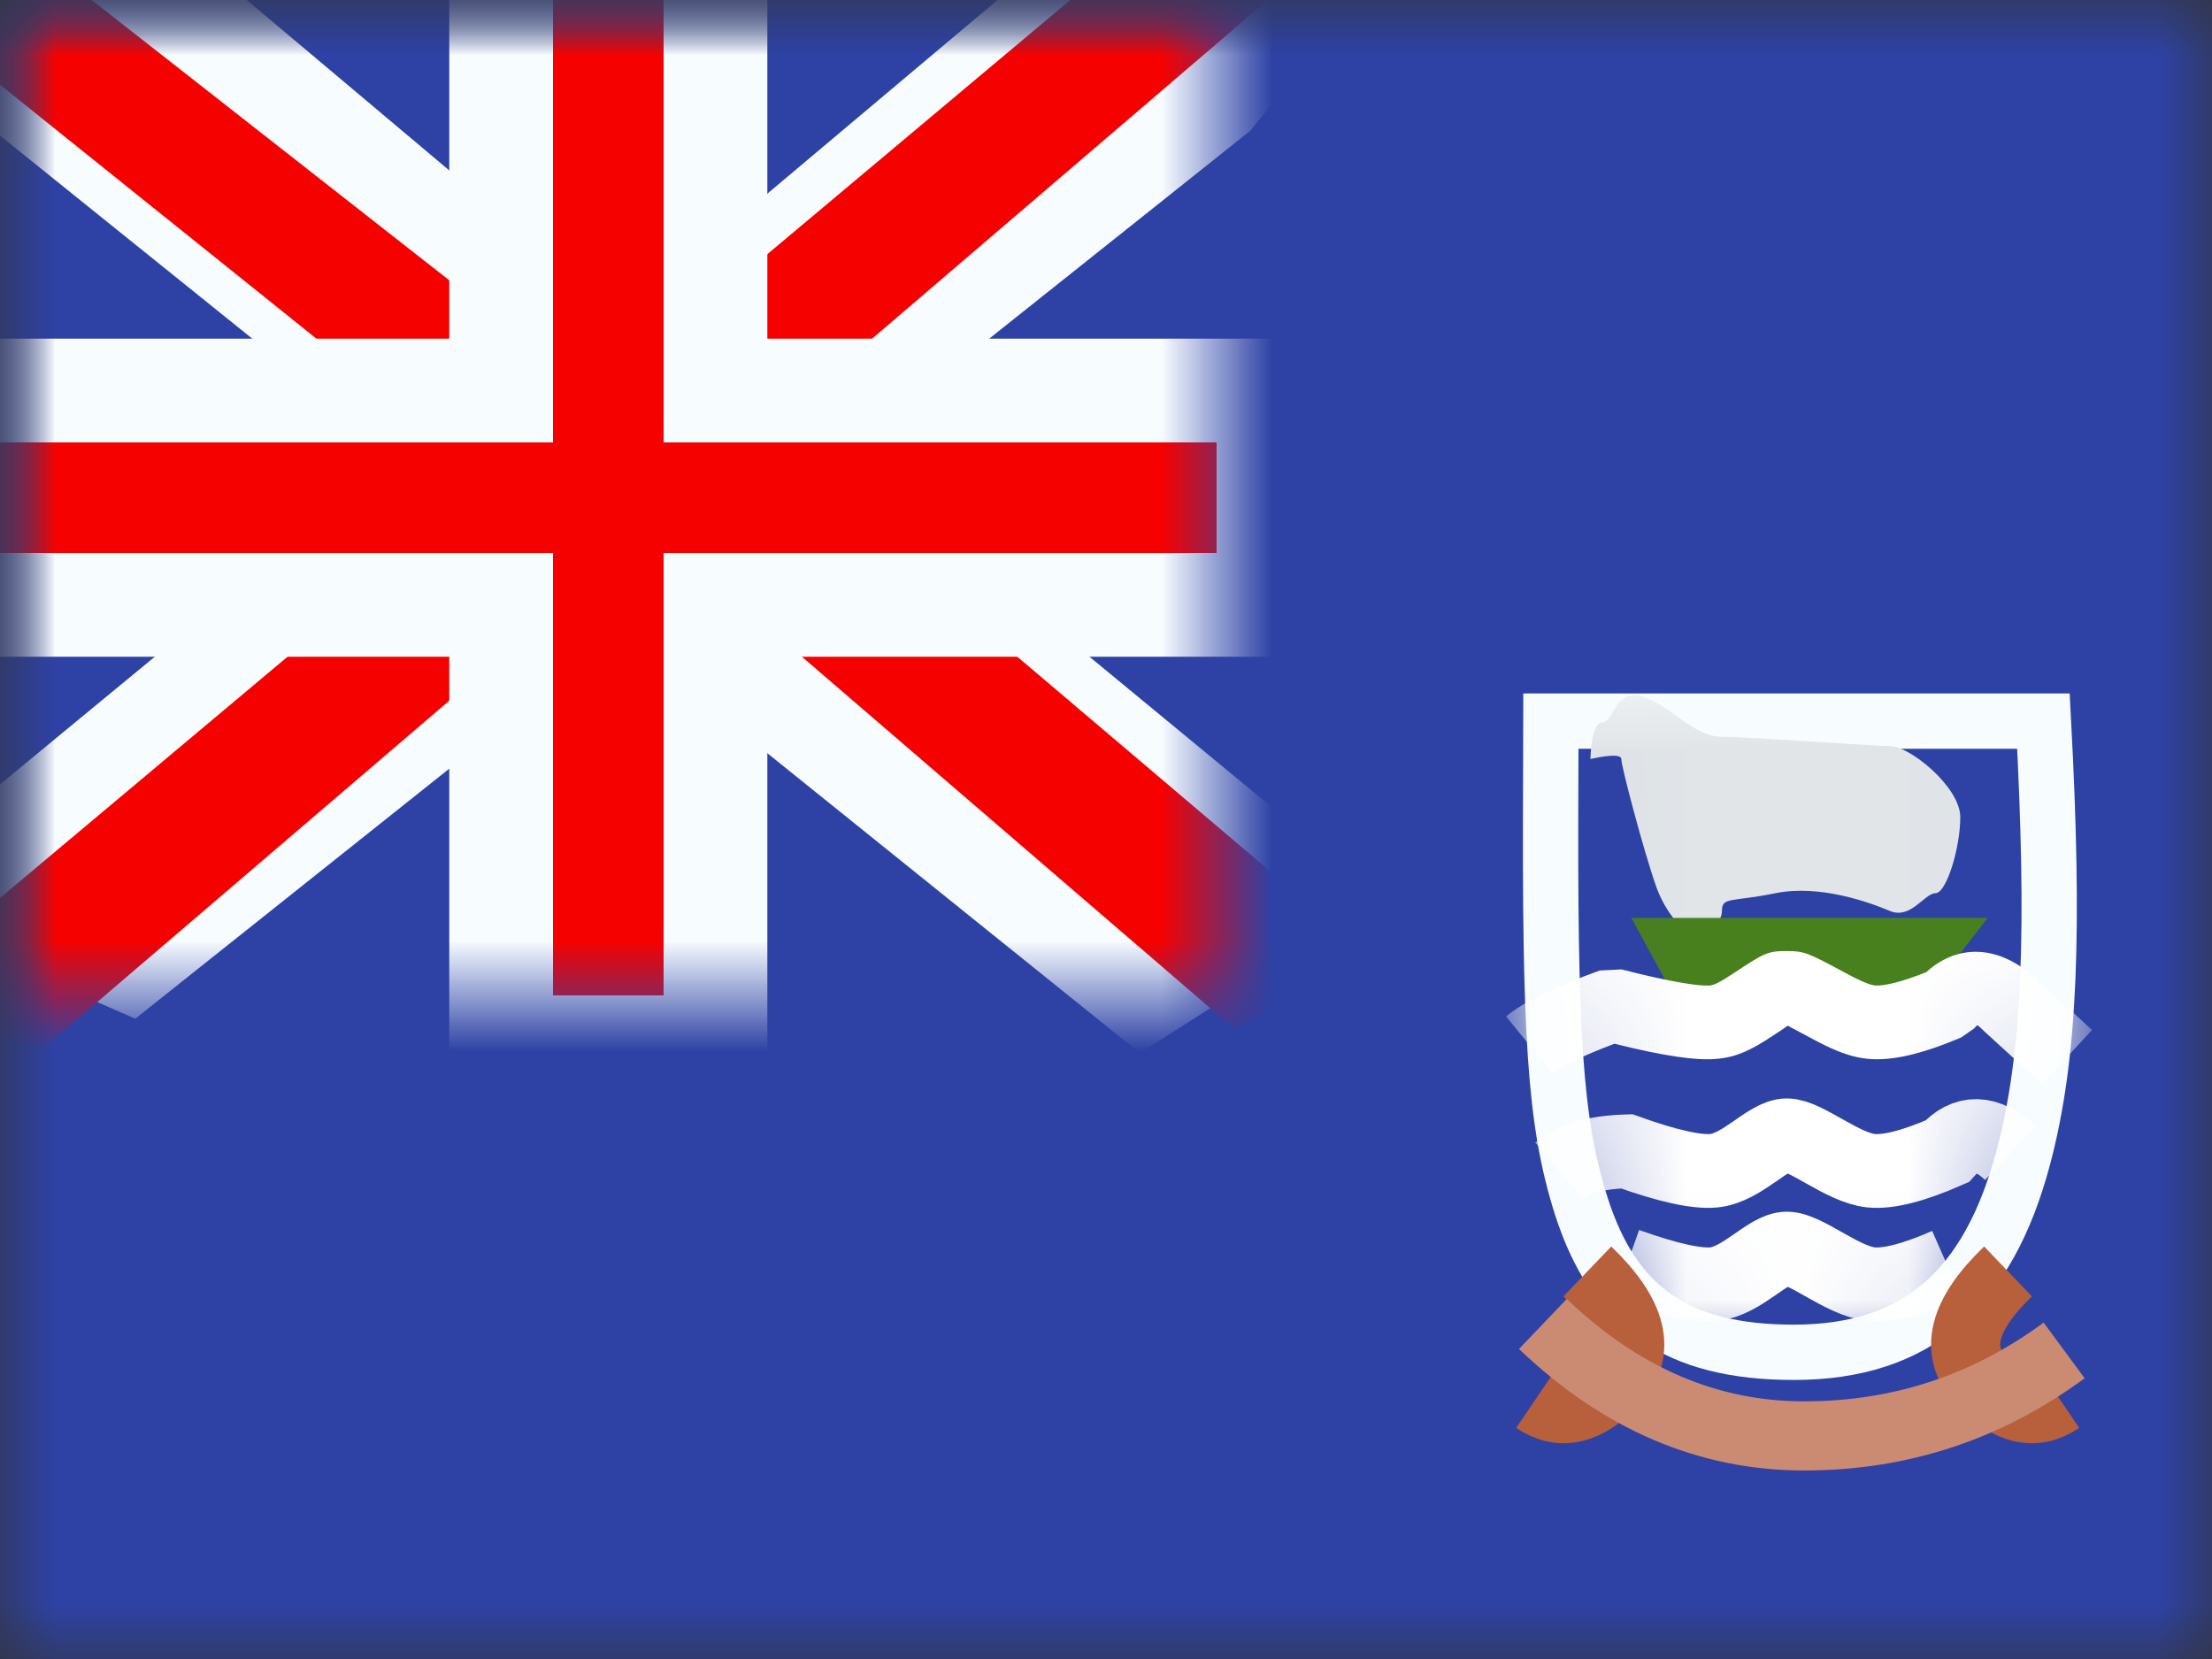 <svg xmlns="http://www.w3.org/2000/svg" xmlns:xlink="http://www.w3.org/1999/xlink" width="20" height="15" viewBox="0 0 20 15">
  <rect x="0" y="0" width="20" height="15" fill="#333333" stroke="none"/>
  <defs>
    <rect id="fk---falkland-islands-a" width="20" height="15" x="0" y="0"/>
    <rect id="fk---falkland-islands-c" width="20" height="15" x="0" y="0"/>
    <rect id="fk---falkland-islands-e" width="11" height="9" x="0" y="0"/>
    <path id="fk---falkland-islands-g" d="M0.024,0.02 C0.024,3.7 -0.202,6.227 2.469,6.227 C5.14,6.227 5.14,3.124 4.963,0.02 L0.024,0.02 Z"/>
  </defs>
  <g fill="none" fill-rule="evenodd">
    <mask id="fk---falkland-islands-b" fill="#fff">
      <use xlink:href="#fk---falkland-islands-a"/>
    </mask>
    <g mask="url(#fk---falkland-islands-b)">
      <mask id="fk---falkland-islands-d" fill="#fff">
        <use xlink:href="#fk---falkland-islands-c"/>
      </mask>
      <use fill="#2E42A5" xlink:href="#fk---falkland-islands-c"/>
      <g mask="url(#fk---falkland-islands-d)">
        <mask id="fk---falkland-islands-f" fill="#fff">
          <use xlink:href="#fk---falkland-islands-e"/>
        </mask>
        <use fill="#2E42A5" xlink:href="#fk---falkland-islands-e"/>
        <g mask="url(#fk---falkland-islands-f)">
          <g transform="translate(-2.5 -1.25)">
            <g transform="translate(1)">
              <polygon fill="#F7FCFF" fill-rule="nonzero" points=".247 1.54 2.723 .454 12.806 8.484 14.112 10.098 11.465 10.461 7.352 7 4.042 4.669" transform="matrix(1 0 0 -1 0 10.915)"/>
              <polygon fill="#F50100" fill-rule="nonzero" points=".586 1.297 1.847 .667 13.643 10.766 11.872 10.766" transform="matrix(1 0 0 -1 0 11.433)"/>
            </g>
            <g transform="matrix(-1 0 0 1 15.25 0)">
              <polygon fill="#F7FCFF" fill-rule="nonzero" points=".247 1.85 2.444 .454 12.806 8.794 14.112 10.408 11.465 10.771 7.352 7.31 4.042 4.979" transform="matrix(1 0 0 -1 0 11.225)"/>
              <polygon fill="#F50100" fill-rule="nonzero" points=".332 1.453 1.593 .823 6.616 5.146 8.105 5.629 14.238 10.551 12.467 10.551 6.337 5.746 4.709 5.167" transform="matrix(1 0 0 -1 0 11.373)"/>
            </g>
            <path fill="#F50100" stroke="#F7FCFF" stroke-width=".938" d="M4.531,3.531 L4.531,-0.469 L6.469,-0.469 L6.469,3.531 L11.469,3.531 L11.469,5.469 L6.469,5.469 L6.469,9.469 L4.531,9.469 L4.531,5.469 L-0.469,5.469 L-0.469,3.531 L4.531,3.531 Z" transform="translate(2.5 1.25)"/>
          </g>
        </g>
      </g>
      <g mask="url(#fk---falkland-islands-d)">
        <g transform="translate(13.75 6.25)">
          <mask id="fk---falkland-islands-h" fill="#fff">
            <use xlink:href="#fk---falkland-islands-g"/>
          </mask>
          <path stroke="#F7FCFF" stroke-width=".5" d="M0.273,0.27 C0.273,0.411 0.272,0.57 0.271,0.8 C0.261,3.084 0.304,3.892 0.548,4.657 C0.839,5.564 1.401,5.977 2.469,5.977 C3.589,5.977 4.228,5.396 4.542,4.223 C4.791,3.295 4.826,2.154 4.726,0.27 L0.273,0.27 Z"/>
          <g mask="url(#fk---falkland-islands-h)">
            <g transform="translate(-.25)">
              <path fill="#E1E5E8" d="M1.826,2.242 C1.662,2.12 1.544,1.961 1.474,1.764 C1.368,1.468 1.159,0.681 1.159,0.613 C1.159,0.545 0.88,0.613 0.88,0.613 C0.88,0.613 0.884,0.28 0.989,0.28 C1.094,0.28 1.098,-0.028 1.353,0.05 C1.608,0.127 1.809,0.412 2.069,0.412 C2.328,0.412 3.415,0.495 3.589,0.495 C3.764,0.495 4.224,0.864 4.224,1.139 C4.224,1.415 4.099,1.826 4,1.826 C3.901,1.826 3.777,2.065 3.589,1.987 C3.402,1.908 2.953,1.745 2.552,1.826 C2.151,1.908 2.069,1.856 2.069,1.987 C2.069,2.073 1.988,2.158 1.826,2.242 Z"/>
              <polygon fill="#49801E" points="1.25 2.049 4.472 2.049 3.917 2.766 1.641 2.766"/>
              <path stroke="#FFF" stroke-width=".667" d="M1.208 5.185C1.579 5.318 1.843 5.376 1.998 5.36 2.255 5.333 2.484 5.039 2.656 5.039 2.828 5.039 3.159 5.333 3.416 5.36 3.571 5.376 3.801 5.318 4.104 5.185M.596 4.335C.725 4.226.929 4.168 1.208 4.16 1.579 4.293 1.843 4.351 1.998 4.335 2.255 4.308 2.484 4.015 2.656 4.015 2.828 4.015 3.159 4.308 3.416 4.335 3.571 4.351 3.801 4.293 4.104 4.16 4.273 3.97 4.464 3.975 4.677 4.176"/>
              <path fill="#FFF" fill-rule="nonzero" d="M0.538,3.456 L0.117,2.94 C0.282,2.805 0.559,2.672 0.964,2.525 L1.161,2.515 C1.581,2.623 1.862,2.67 1.964,2.66 C1.998,2.656 2.055,2.629 2.159,2.56 C2.453,2.365 2.481,2.349 2.656,2.349 C2.815,2.349 2.848,2.365 3.182,2.545 C3.244,2.578 3.267,2.59 3.301,2.606 C3.371,2.64 3.422,2.657 3.449,2.66 C3.529,2.668 3.691,2.63 3.916,2.54 C4.21,2.273 4.582,2.301 4.901,2.592 C5.115,2.786 5.286,2.943 5.415,3.063 L4.962,3.552 C4.834,3.434 4.664,3.278 4.452,3.085 C4.368,3.008 4.386,3.008 4.349,3.049 L4.233,3.13 C3.883,3.278 3.607,3.346 3.383,3.323 C3.263,3.311 3.146,3.271 3.012,3.207 C2.967,3.185 2.935,3.169 2.865,3.131 C2.704,3.044 2.643,3.016 2.656,3.016 C2.684,3.016 2.645,3.038 2.527,3.116 C2.337,3.242 2.206,3.306 2.031,3.323 C1.838,3.343 1.537,3.296 1.097,3.187 C0.811,3.295 0.621,3.389 0.538,3.456 Z"/>
            </g>
          </g>
        </g>
      </g>
      <g stroke-width=".625" mask="url(#fk---falkland-islands-d)">
        <g transform="translate(13.75 10.5)">
          <path stroke="#B85F3C" d="M0.602,0.996 C1.012,1.389 1.093,1.718 0.846,1.984 C0.598,2.25 0.361,2.306 0.134,2.152"/>
          <path stroke="#B85F3C" d="M4.491,0.996 C4.901,1.389 4.982,1.718 4.735,1.984 C4.487,2.25 4.25,2.306 4.023,2.152" transform="matrix(-1 0 0 1 8.897 0)"/>
          <path stroke="#CB8B73" d="M0.2,1.471 C0.907,2.146 1.694,2.483 2.562,2.483 C3.431,2.483 4.214,2.225 4.913,1.71"/>
        </g>
      </g>
    </g>
  </g>
</svg>
